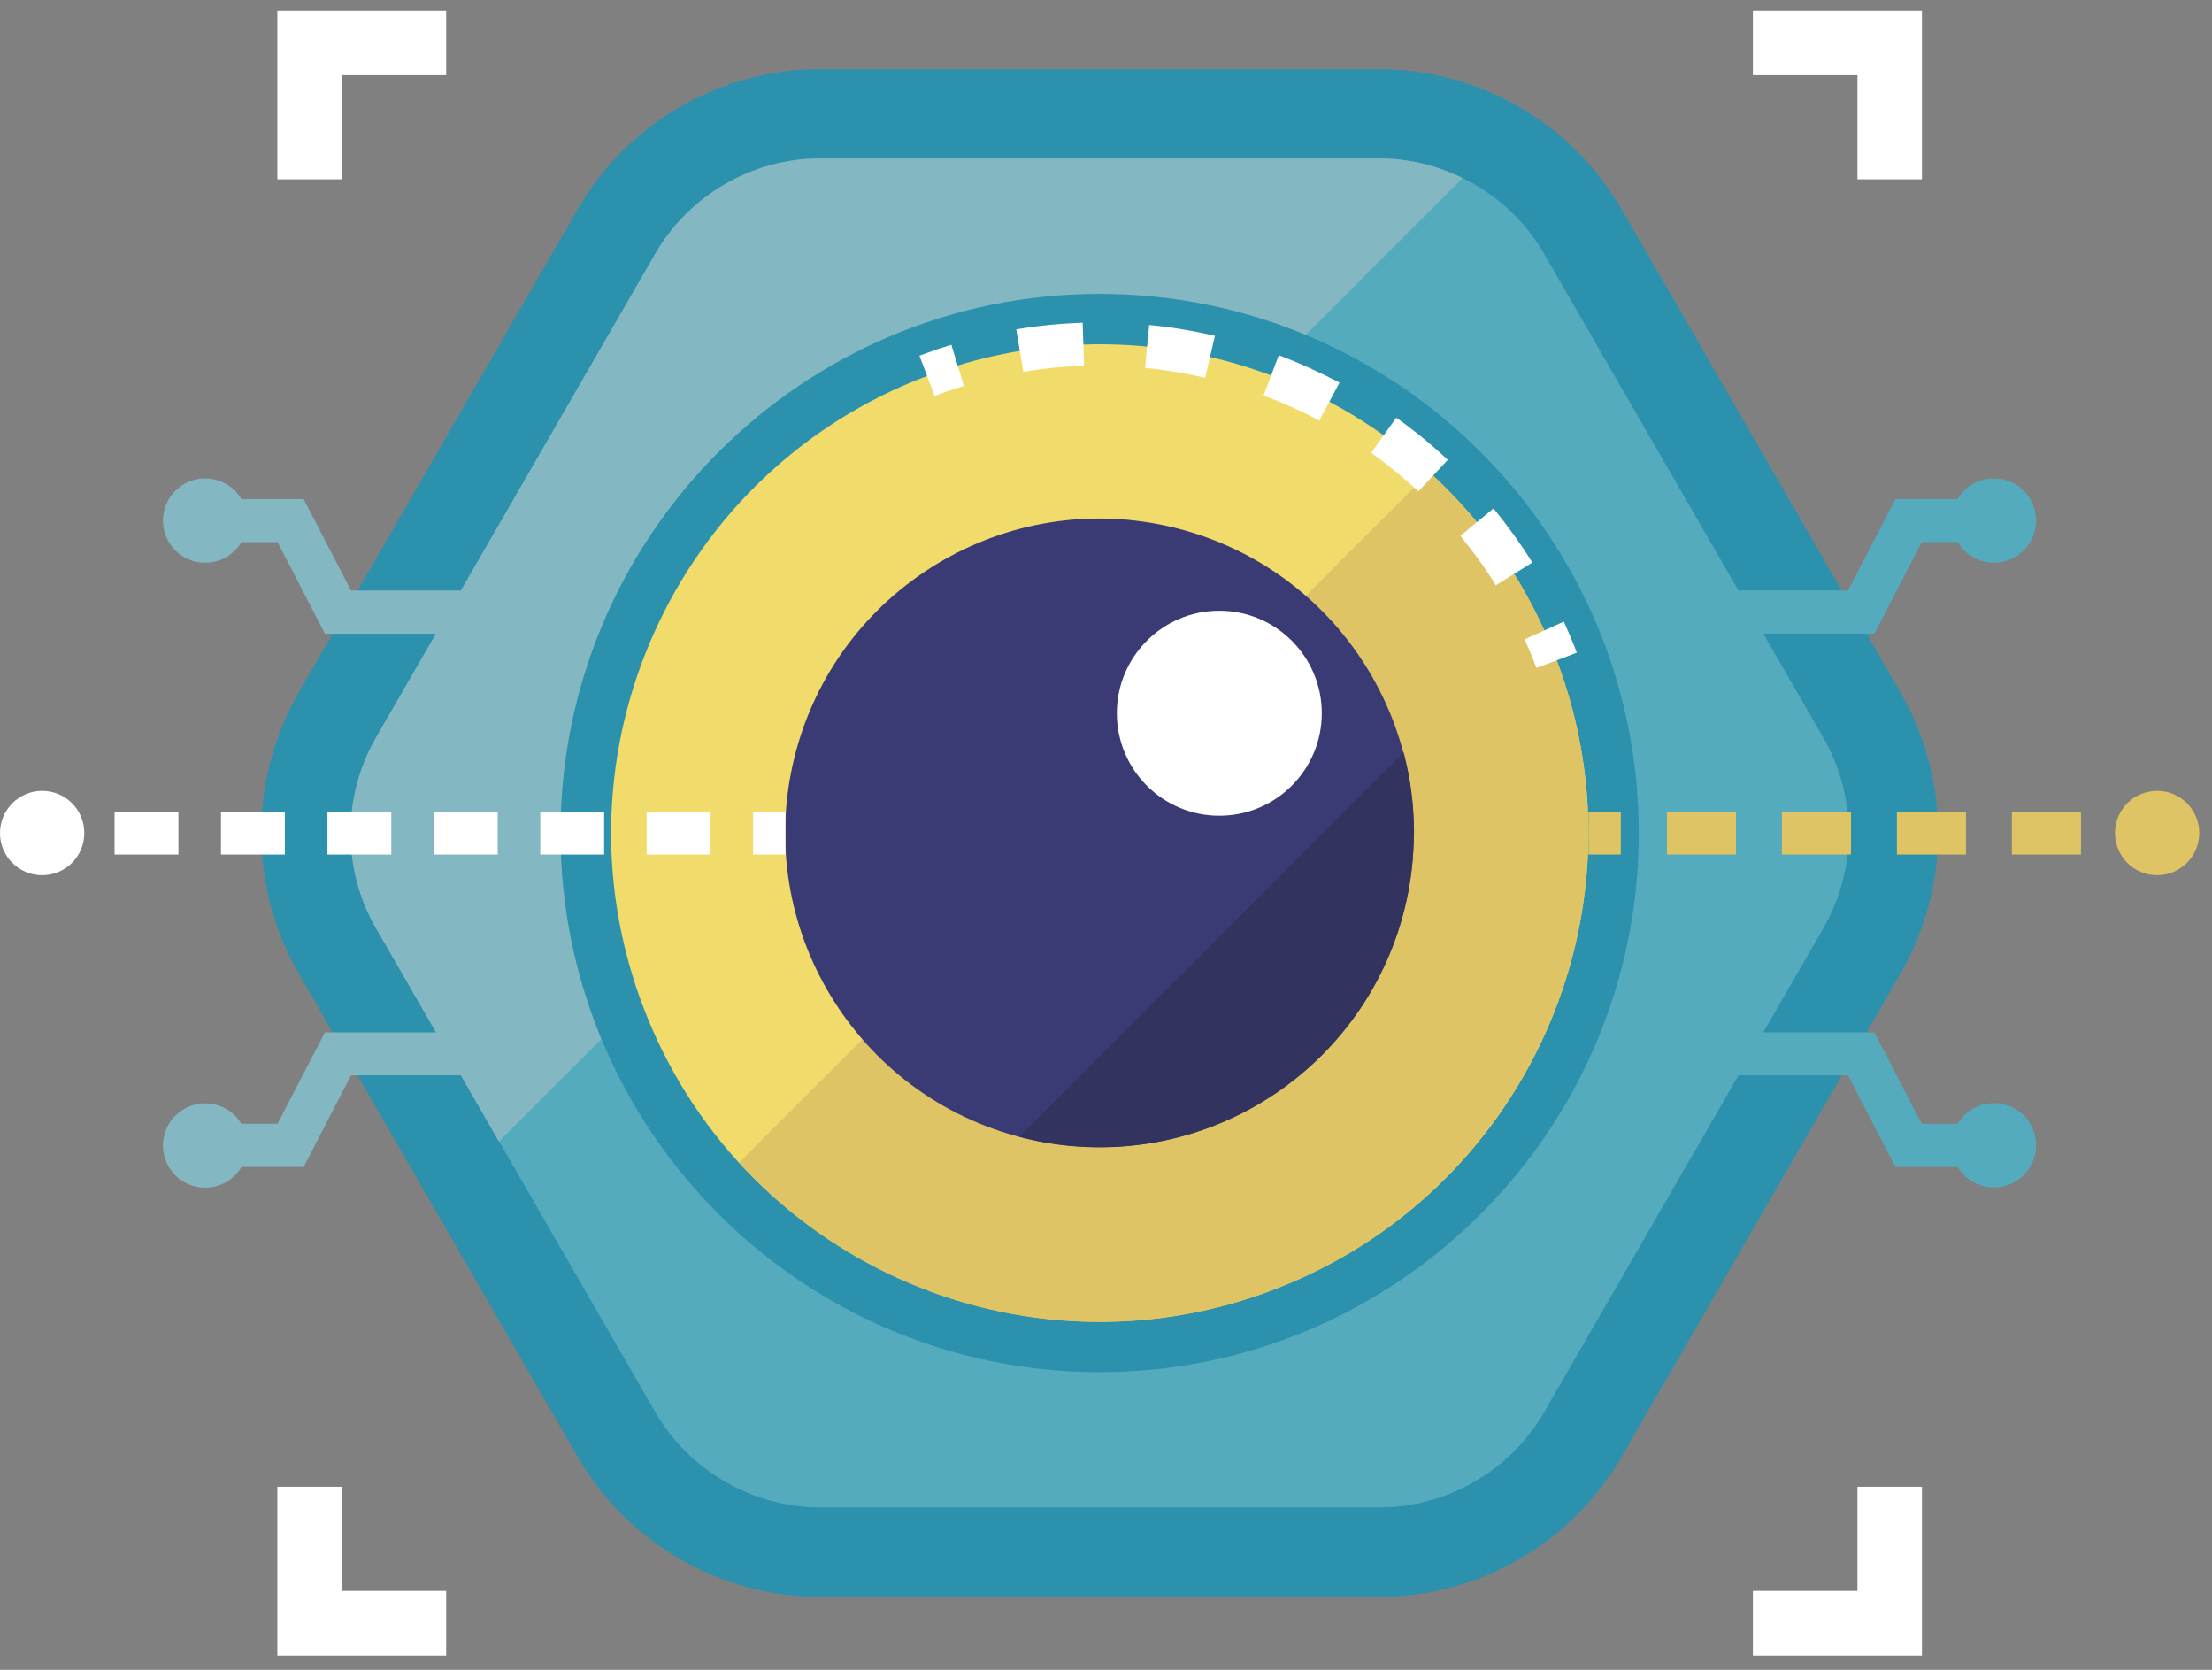 <svg width="106" height="80" viewBox="0 0 106 80" fill="none" xmlns="http://www.w3.org/2000/svg">
<rect x="0" y="0" width="106" height="80" fill="#808080" stroke="none"/>
<path d="M39.32 76.51C34.53 76.51 30.07 73.93 27.68 69.79L14.31 46.63C11.92 42.48 11.92 37.33 14.31 33.19L27.68 10.03C30.07 5.88 34.53 3.31 39.32 3.31H66.07C70.86 3.31 75.32 5.89 77.71 10.03L91.08 33.19C93.47 37.34 93.47 42.49 91.08 46.63L77.71 69.79C75.32 73.94 70.86 76.51 66.07 76.51H39.32Z" fill="#2B91AD"/>
<path d="M87.37 44.48L74 67.65C72.37 70.47 69.33 72.22 66.07 72.22H39.33C36.07 72.22 33.03 70.47 31.4 67.65L23.92 54.69L18.03 44.48C16.4 41.66 16.4 38.16 18.03 35.33L31.4 12.17C33.03 9.34 36.07 7.59 39.33 7.59H66.07C67.48 7.59 68.86 7.92 70.09 8.53C71.7 9.31 73.08 10.57 74 12.17L87.37 35.33C89 38.16 89 41.66 87.37 44.48Z" fill="#55ABBE"/>
<path d="M70.09 8.53L23.91 54.69L18.02 44.48C16.39 41.66 16.39 38.16 18.02 35.33L31.39 12.17C33.02 9.34 36.06 7.59 39.32 7.59H66.06C67.47 7.59 68.85 7.92 70.08 8.53H70.09Z" fill="#83B7C2"/>
<path d="M52.69 65.74C38.45 65.74 26.86 54.15 26.86 39.91C26.86 25.67 38.45 14.08 52.69 14.08C66.93 14.08 78.53 25.67 78.53 39.91C78.53 54.15 66.94 65.74 52.69 65.74Z" fill="#2B91AD"/>
<path d="M74.6 31.64C79.17 43.74 73.06 57.25 60.97 61.81C48.87 66.38 35.36 60.27 30.8 48.18C26.23 36.08 32.34 22.57 44.43 18.01C56.53 13.44 70.04 19.55 74.6 31.64Z" fill="#F1DC6B"/>
<path d="M60.96 61.82C51.73 65.31 41.68 62.57 35.42 55.7L68.5 22.62C71.13 25.02 73.26 28.07 74.6 31.63C79.17 43.73 73.06 57.23 60.96 61.81V61.82Z" fill="#DFC465"/>
<path d="M67.309 43.511C69.3 35.435 64.368 27.275 56.292 25.284C48.217 23.293 40.056 28.225 38.065 36.301C36.074 44.376 41.007 52.537 49.082 54.528C57.158 56.519 65.318 51.587 67.309 43.511Z" fill="#3A3B74"/>
<path d="M58.43 39.08C61.142 39.08 63.34 36.882 63.34 34.17C63.34 31.458 61.142 29.26 58.43 29.26C55.718 29.26 53.52 31.458 53.52 34.17C53.52 36.882 55.718 39.08 58.43 39.08Z" fill="white"/>
<path d="M44.79 18.97L44.06 17.04C44.57 16.85 45.08 16.67 45.59 16.52L46.19 18.49C45.72 18.63 45.26 18.79 44.79 18.97Z" fill="white"/>
<path d="M71.68 28.04C71.17 27.21 70.59 26.42 69.98 25.67L71.57 24.36C72.24 25.18 72.87 26.05 73.43 26.95L71.68 28.04ZM67.97 23.54C67.26 22.88 66.5 22.26 65.71 21.69L66.91 20.01C67.78 20.63 68.61 21.31 69.38 22.03L67.97 23.54ZM63.22 20.15C62.36 19.69 61.47 19.29 60.55 18.95L61.28 17.02C62.27 17.39 63.25 17.84 64.19 18.33L63.22 20.15ZM57.76 18.1C56.81 17.88 55.84 17.72 54.87 17.62L55.07 15.57C56.13 15.67 57.19 15.85 58.22 16.09L57.75 18.1H57.76ZM49.04 17.82L48.7 15.78C49.75 15.6 50.82 15.5 51.88 15.46L51.95 17.52C50.98 17.55 50 17.65 49.04 17.81V17.82Z" fill="white"/>
<path d="M73.63 32C73.45 31.53 73.26 31.08 73.06 30.63L74.94 29.78C75.16 30.27 75.37 30.76 75.56 31.27L73.63 32Z" fill="white"/>
<path d="M16.38 8.59H13.29V0.5H21.38V3.6H16.38V8.59Z" fill="white"/>
<path d="M21.38 79.32H13.29V71.23H16.38V76.22H21.38V79.32Z" fill="white"/>
<path d="M92.1 8.59H89.01V3.6H84V0.5H92.1V8.59Z" fill="white"/>
<path d="M92.1 79.32H84V76.22H89.01V71.23H92.1V79.32Z" fill="white"/>
<path d="M37.64 38.88H36.09V40.94H37.64V38.88Z" fill="white"/>
<path d="M34.05 40.94H30.99V38.88H34.05V40.94ZM28.95 40.94H25.89V38.88H28.95V40.94ZM23.85 40.94H20.79V38.88H23.85V40.94ZM18.75 40.94H15.69V38.88H18.75V40.94ZM13.65 40.94H10.59V38.88H13.65V40.94ZM8.55 40.94H5.49V38.88H8.55V40.94Z" fill="white"/>
<path d="M3.47 38.88H1.92V40.94H3.47V38.88Z" fill="white"/>
<path d="M2.02 37.89C0.91 37.89 0 38.79 0 39.91C0 41.03 0.9 41.93 2.02 41.93C3.14 41.93 4.04 41.03 4.04 39.91C4.04 38.79 3.14 37.89 2.02 37.89Z" fill="white"/>
<path d="M77.67 38.88H76.12V40.94H77.67V38.88Z" fill="#DFC465"/>
<path d="M99.72 40.94H96.41V38.88H99.72V40.94ZM94.21 40.94H90.9V38.88H94.21V40.94ZM88.7 40.94H85.39V38.88H88.7V40.94ZM83.19 40.94H79.88V38.88H83.19V40.94Z" fill="#DFC465"/>
<path d="M103.47 38.88H101.92V40.94H103.47V38.88Z" fill="#DFC465"/>
<path d="M103.37 41.93C104.486 41.93 105.39 41.026 105.39 39.91C105.39 38.794 104.486 37.89 103.37 37.89C102.254 37.89 101.35 38.794 101.35 39.91C101.35 41.026 102.254 41.93 103.37 41.93Z" fill="#DFC465"/>
<path d="M23.42 30.36H15.57L13.3 25.97H9.73V23.91H14.55L16.82 28.29H23.42V30.36Z" fill="#83B7C2"/>
<path d="M9.83 22.92C8.72 22.92 7.81 23.82 7.81 24.94C7.81 26.06 8.71 26.96 9.83 26.96C10.95 26.96 11.85 26.06 11.85 24.94C11.85 23.82 10.95 22.92 9.83 22.92Z" fill="#83B7C2"/>
<path d="M14.55 55.91H9.73V53.84H13.3L15.57 49.46H23.42V51.52H16.82L14.55 55.91Z" fill="#83B7C2"/>
<path d="M9.83 52.86C8.72 52.86 7.81 53.76 7.81 54.88C7.81 56 8.71 56.9 9.83 56.9C10.95 56.9 11.85 56 11.85 54.88C11.85 53.76 10.95 52.86 9.83 52.86Z" fill="#83B7C2"/>
<path d="M89.82 30.36H81.97V28.29H88.56L90.83 23.91H95.65V25.97H92.09L89.82 30.36Z" fill="#55ABBE"/>
<path d="M95.55 26.96C96.66 26.96 97.57 26.06 97.57 24.94C97.57 23.82 96.67 22.92 95.55 22.92C94.43 22.92 93.53 23.82 93.53 24.94C93.53 26.06 94.43 26.96 95.55 26.96Z" fill="#55ABBE"/>
<path d="M95.65 55.91H90.83L88.56 51.52H81.97V49.46H89.82L92.09 53.84H95.65V55.91Z" fill="#55ABBE"/>
<path d="M95.55 56.89C96.66 56.89 97.57 55.99 97.57 54.87C97.57 53.75 96.67 52.85 95.55 52.85C94.43 52.85 93.53 53.75 93.53 54.87C93.53 55.99 94.43 56.89 95.55 56.89Z" fill="#55ABBE"/>
<path d="M67.75 39.91C67.75 48.23 61.02 54.96 52.7 54.96C51.37 54.96 50.07 54.79 48.84 54.46L67.26 36.04C67.59 37.28 67.76 38.57 67.76 39.9L67.75 39.91Z" fill="#32335F"/>
</svg>
